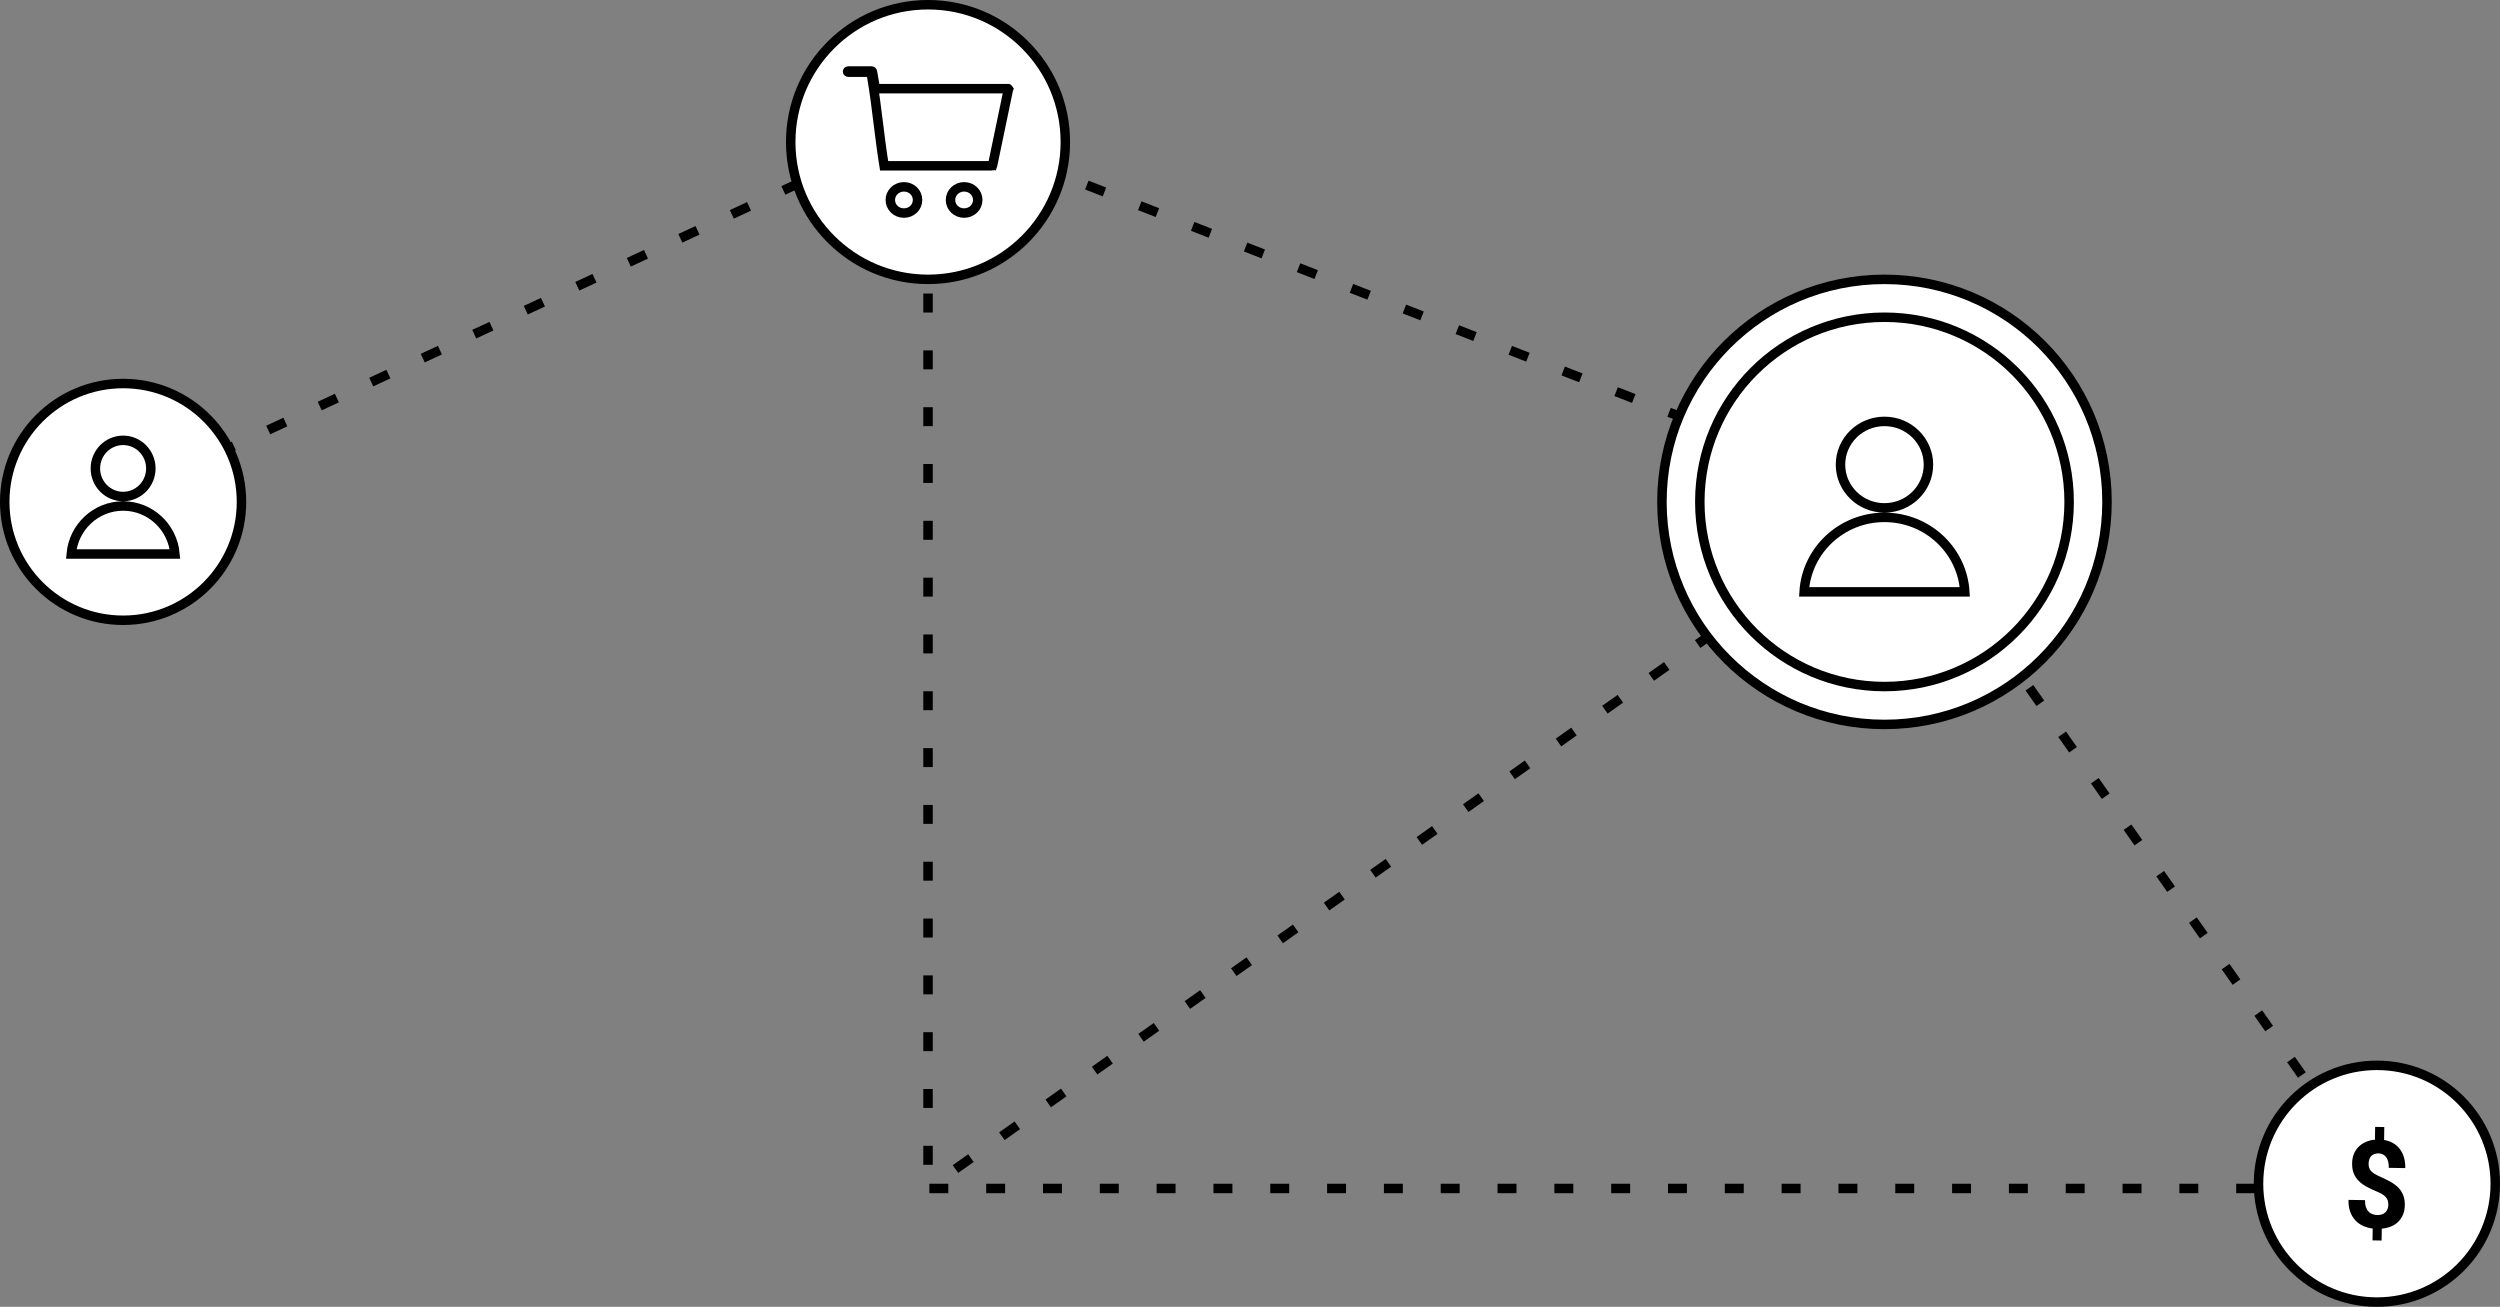 <svg width="264" height="138" viewBox="0 0 264 138" fill="none" xmlns="http://www.w3.org/2000/svg">
<rect x="0" y="0" width="264" height="138" fill="#808080" stroke="none"/>
<path d="M12 53L98 13M98 13L200.5 53M98 13V125.5M200.5 53L251.5 125.5H98M200.5 53L98 125.5" stroke="black" stroke-miterlimit="3.864" stroke-dasharray="2 4"/>
<circle cx="13" cy="53" r="12.5" fill="white" stroke="black"/>
<path d="M7.522 58.5C7.772 55.655 10.133 53.433 12.999 53.433C15.867 53.433 18.228 55.655 18.478 58.5H7.522ZM12.999 52.433C11.387 52.433 10.071 51.11 10.071 49.467C10.071 47.823 11.387 46.5 12.999 46.5C14.613 46.5 15.929 47.823 15.929 49.467C15.929 51.11 14.613 52.433 12.999 52.433Z" stroke="black"/>
<circle cx="251" cy="125" r="12.5" fill="white" stroke="black"/>
<path d="M252.205 127.242C252.208 127.066 252.188 126.91 252.145 126.775C252.103 126.64 252.032 126.517 251.933 126.406C251.833 126.295 251.705 126.192 251.546 126.097C251.39 126.002 251.197 125.909 250.967 125.817C250.575 125.655 250.221 125.486 249.903 125.311C249.582 125.135 249.306 124.934 249.082 124.708C248.855 124.481 248.682 124.218 248.557 123.918C248.435 123.617 248.378 123.261 248.384 122.849C248.387 122.492 248.446 122.167 248.563 121.875C248.682 121.583 248.844 121.33 249.057 121.114C249.267 120.899 249.522 120.726 249.815 120.594C250.107 120.462 250.434 120.38 250.797 120.348L250.814 119L251.782 119.016L251.762 120.383C252.109 120.44 252.421 120.547 252.699 120.707C252.98 120.868 253.216 121.073 253.409 121.324C253.605 121.575 253.753 121.871 253.855 122.211C253.957 122.551 254.005 122.931 254 123.351L252.256 123.323C252.262 122.818 252.168 122.439 251.972 122.186C251.776 121.933 251.512 121.804 251.177 121.798C250.996 121.795 250.839 121.821 250.709 121.876C250.575 121.93 250.468 122.006 250.382 122.103C250.297 122.201 250.232 122.317 250.192 122.45C250.15 122.584 250.127 122.729 250.124 122.884C250.124 123.04 250.141 123.181 250.181 123.307C250.218 123.434 250.286 123.552 250.385 123.661C250.482 123.769 250.61 123.872 250.771 123.969C250.933 124.067 251.135 124.168 251.373 124.272C251.762 124.443 252.114 124.616 252.432 124.794C252.75 124.971 253.023 125.174 253.25 125.403C253.474 125.632 253.65 125.896 253.772 126.196C253.894 126.497 253.954 126.85 253.949 127.258C253.943 127.628 253.883 127.959 253.764 128.251C253.645 128.543 253.48 128.795 253.267 129.006C253.057 129.216 252.802 129.385 252.504 129.51C252.208 129.635 251.876 129.714 251.516 129.746L251.498 131L250.539 130.984L250.556 129.736C250.224 129.693 249.9 129.606 249.591 129.475C249.281 129.344 249.006 129.158 248.767 128.916C248.529 128.675 248.341 128.372 248.199 128.009C248.06 127.645 247.992 127.211 248.001 126.707L249.744 126.735C249.741 127.034 249.775 127.283 249.846 127.484C249.917 127.685 250.014 127.846 250.139 127.968C250.264 128.09 250.403 128.176 250.562 128.227C250.718 128.278 250.88 128.305 251.044 128.307C251.234 128.311 251.402 128.286 251.544 128.234C251.689 128.181 251.808 128.107 251.907 128.012C252.004 127.917 252.078 127.804 252.126 127.672C252.177 127.541 252.203 127.397 252.206 127.242L252.205 127.242Z" fill="black"/>
<circle cx="199" cy="53" r="23.5" fill="white" stroke="black"/>
<circle cx="199" cy="53" r="19.5" fill="white" stroke="black"/>
<path d="M190.515 62.5C190.777 58.118 194.469 54.633 198.998 54.633C203.531 54.633 207.223 58.118 207.485 62.5H190.515ZM198.998 53.633C196.428 53.633 194.356 51.582 194.356 49.066C194.356 46.552 196.428 44.5 198.998 44.5C201.572 44.5 203.644 46.552 203.644 49.066C203.644 51.582 201.572 53.633 198.998 53.633Z" stroke="black"/>
<circle cx="98" cy="15" r="14.5" fill="white" stroke="black"/>
<path d="M106.475 9.382L106.483 9.393L106.491 9.404C106.494 9.407 106.496 9.41 106.498 9.413L106.486 9.442L106.478 9.482L104.819 17.447L104.816 17.462L104.814 17.477C104.812 17.487 104.81 17.493 104.809 17.496C104.808 17.496 104.806 17.497 104.804 17.498C104.794 17.501 104.77 17.508 104.724 17.508H93.362C93.126 16.044 92.942 14.57 92.757 13.086L92.757 13.086L92.757 13.086L92.756 13.077L92.756 13.077C92.548 11.405 92.338 9.72 92.051 8.043L91.98 7.627H91.558H89.579C89.523 7.627 89.5 7.585 89.5 7.563C89.5 7.539 89.508 7.526 89.515 7.519C89.521 7.514 89.538 7.5 89.579 7.5H92.038C92.079 7.5 92.115 7.527 92.127 7.567L92.364 8.95L92.436 9.366H92.857H106.428C106.446 9.366 106.452 9.366 106.458 9.366C106.46 9.367 106.462 9.367 106.463 9.367C106.465 9.369 106.47 9.374 106.475 9.382ZM94.017 21.115C94.017 20.358 94.655 19.73 95.455 19.73C96.272 19.73 96.894 20.355 96.894 21.115C96.894 21.875 96.272 22.5 95.455 22.5C94.639 22.5 94.017 21.875 94.017 21.115ZM100.372 21.115C100.372 20.358 101.011 19.73 101.811 19.73C102.627 19.73 103.249 20.355 103.249 21.115C103.249 21.875 102.627 22.5 101.811 22.5C100.994 22.5 100.372 21.875 100.372 21.115Z" stroke="black"/>
</svg>

